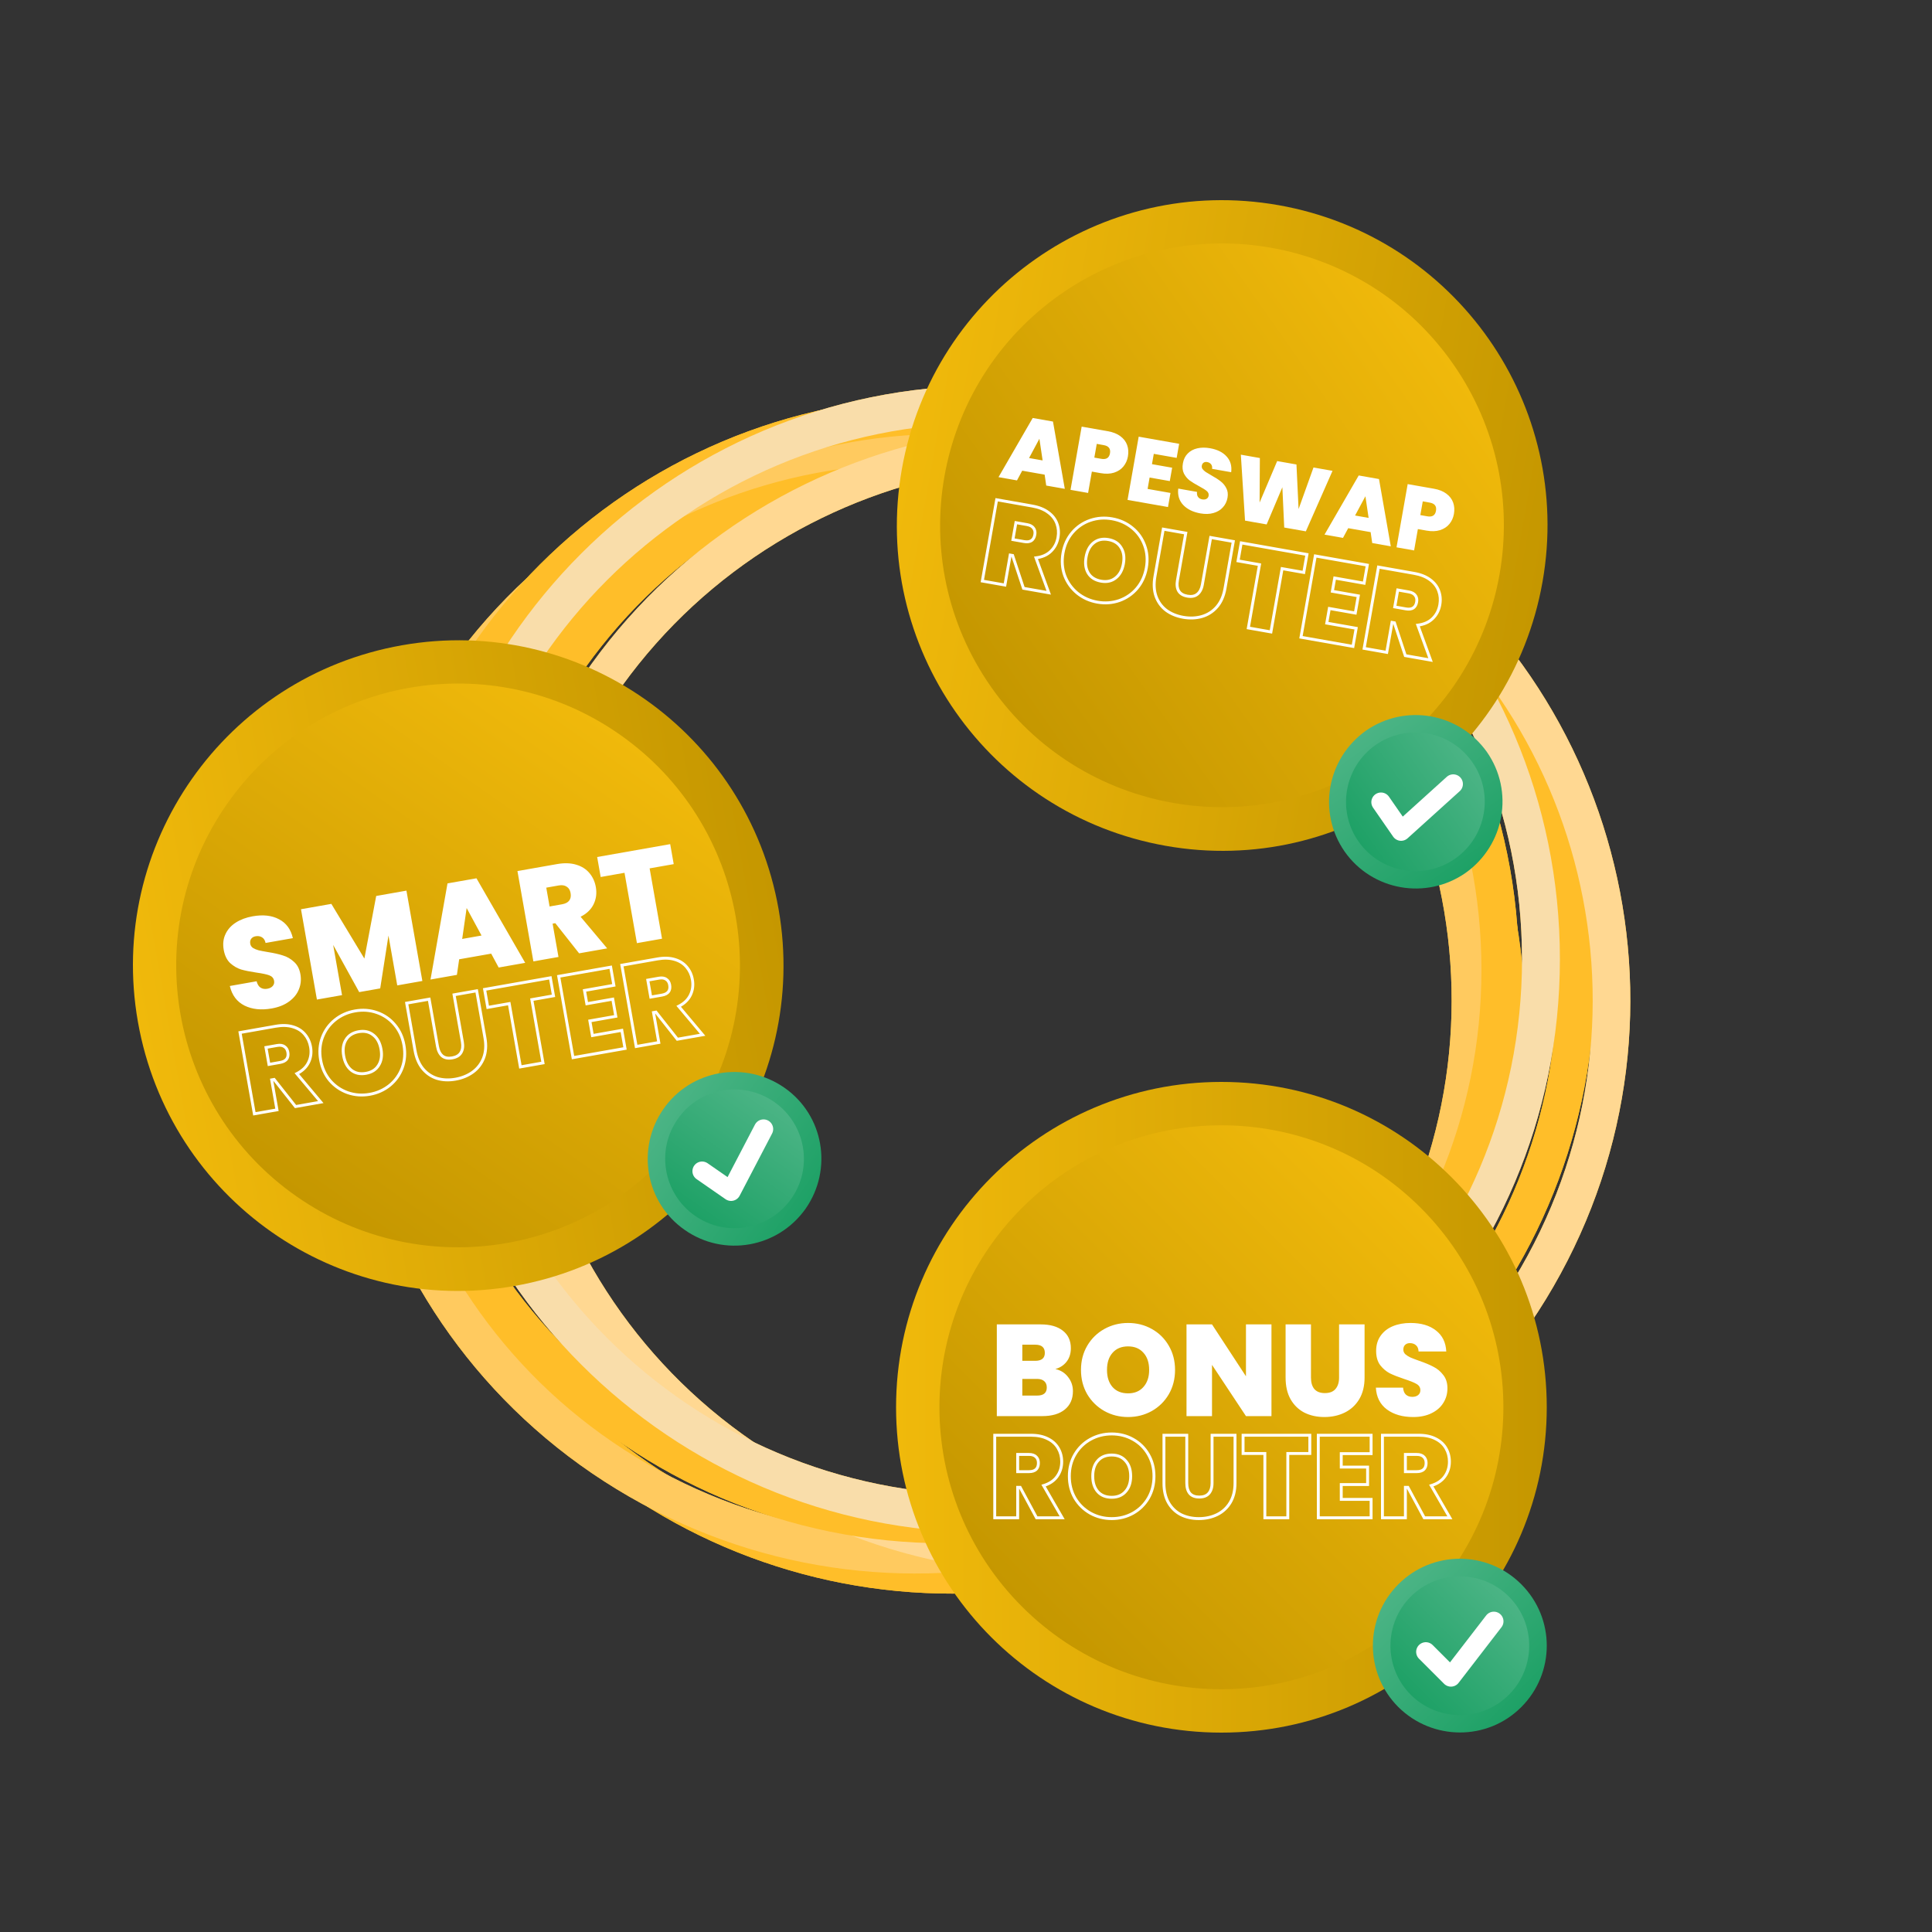 <svg width="500" height="500" viewBox="0 0 500 500" fill="none" xmlns="http://www.w3.org/2000/svg">
<rect x="0" y="0" width="500" height="500" fill="#333333" stroke="none"/>
<path d="M190.1 124.9C119.1 165.9 94.8 256.7 135.8 327.7C176.8 398.7 267.5 423 338.5 382C409.5 341 433.8 250.2 392.8 179.2C351.8 108.2 261.1 83.9 190.1 124.9V124.9ZM333.7 373.6C267.4 411.9 182.5 389.2 144.2 322.8C105.9 256.4 128.6 171.7 195 133.4C261.4 95.1 346.2 117.8 384.5 184.2C422.8 250.6 400 335.3 333.7 373.6Z" fill="#FFBE29"/>
<path d="M171.9 135.4C100.9 176.4 76.6 267.2 117.6 338.2C158.6 409.2 249.4 433.5 320.4 392.5C391.4 351.5 415.7 260.7 374.7 189.7C333.7 118.7 242.9 94.5 171.9 135.4V135.4ZM315.4 384.1C249.1 422.4 164.2 399.7 125.9 333.3C87.6 266.9 110.3 182.1 176.7 143.8C243.1 105.5 327.9 128.2 366.2 194.6C404.5 261 381.8 345.8 315.4 384.1Z" fill="#FFBE29"/>
<path d="M162.8 387.299C233.8 428.299 324.6 403.999 365.6 332.999C406.6 261.999 382.3 171.199 311.3 130.199C240.3 89.199 149.5 113.499 108.5 184.499C67.4 255.499 91.7 346.299 162.8 387.299ZM306.3 138.599C372.6 176.899 395.4 261.699 357.1 328.099C318.8 394.499 234 417.199 167.6 378.899C101.2 340.599 78.5 255.799 116.8 189.399C155.1 122.999 240 100.299 306.3 138.599Z" fill="#FFBE29"/>
<path d="M199.201 387.299C270.201 428.299 361.001 403.999 402.001 332.999C443.001 261.999 418.701 171.199 347.701 130.199C276.701 89.199 185.901 113.499 144.901 184.499C103.901 255.499 128.201 346.299 199.201 387.299ZM342.801 138.599C409.101 176.899 431.901 261.699 393.601 328.099C355.301 394.499 270.501 417.199 204.101 378.899C137.701 340.599 115.001 255.699 153.301 189.399C191.601 123.099 276.501 100.299 342.801 138.599Z" fill="#FFBE29"/>
<path d="M393.1 251C393.1 169 326.6 102.6 244.7 102.6C162.8 102.6 96.2 169.1 96.2 251C96.2 332.9 162.7 399.4 244.7 399.4C326.7 399.4 393.1 333 393.1 251V251ZM106 251C106 174.4 168.1 112.3 244.7 112.3C321.3 112.3 383.4 174.4 383.4 251C383.4 327.6 321.3 389.7 244.7 389.7C168.1 389.7 106 327.6 106 251Z" fill="#FFBE29"/>
<path d="M403.7 248.2C403.7 166.2 337.2 99.8 255.3 99.8C173.4 99.8 106.9 166.3 106.9 248.2C106.9 330.1 173.4 396.6 255.3 396.6C337.2 396.6 403.7 330.2 403.7 248.2V248.2ZM116.5 248.2C116.5 171.6 178.6 109.5 255.2 109.5C331.8 109.5 393.9 171.6 393.9 248.2C393.9 324.8 331.8 386.9 255.2 386.9C178.6 386.9 116.5 324.8 116.5 248.2Z" fill="#FFBE29"/>
<path d="M190.1 124.9C119.1 165.9 94.8 256.7 135.8 327.7C176.8 398.7 267.5 423 338.5 382C409.5 341 433.8 250.2 392.8 179.2C351.8 108.2 261.1 83.9 190.1 124.9V124.9ZM333.7 373.6C267.4 411.9 182.5 389.2 144.2 322.8C105.9 256.4 128.6 171.7 195 133.4C261.4 95.1 346.2 117.8 384.5 184.2C422.8 250.6 400 335.3 333.7 373.6Z" fill="#FFBE29"/>
<path d="M171.9 135.4C100.9 176.4 76.6 267.2 117.6 338.2C158.6 409.2 249.4 433.5 320.4 392.5C391.4 351.5 415.7 260.7 374.7 189.7C333.7 118.7 242.9 94.5 171.9 135.4V135.4ZM315.4 384.1C249.1 422.4 164.2 399.7 125.9 333.3C87.6 266.9 110.3 182.1 176.7 143.8C243.1 105.5 327.9 128.2 366.2 194.6C404.5 261 381.8 345.8 315.4 384.1Z" fill="#FFBE29"/>
<path d="M162.8 387.299C233.8 428.299 324.6 403.999 365.6 332.999C406.6 261.999 382.3 171.199 311.3 130.199C240.3 89.199 149.5 113.499 108.5 184.499C67.4 255.499 91.7 346.299 162.8 387.299ZM306.3 138.599C372.6 176.899 395.4 261.699 357.1 328.099C318.8 394.499 234 417.199 167.6 378.899C101.2 340.599 78.5 255.799 116.8 189.399C155.1 122.999 240 100.299 306.3 138.599Z" fill="#FFCA5F"/>
<path d="M199.201 387.299C270.201 428.299 361.001 403.999 402.001 332.999C443.001 261.999 418.701 171.199 347.701 130.199C276.701 89.199 185.901 113.499 144.901 184.499C103.901 255.499 128.201 346.299 199.201 387.299ZM342.801 138.599C409.101 176.899 431.901 261.699 393.601 328.099C355.301 394.499 270.501 417.199 204.101 378.899C137.701 340.599 115.001 255.699 153.301 189.399C191.601 123.099 276.501 100.299 342.801 138.599Z" fill="#FFD892"/>
<path d="M393.1 251C393.1 169 326.6 102.6 244.7 102.6C162.8 102.6 96.2 169.1 96.2 251C96.2 332.9 162.7 399.4 244.7 399.4C326.7 399.4 393.1 333 393.1 251V251ZM106 251C106 174.4 168.1 112.3 244.7 112.3C321.3 112.3 383.4 174.4 383.4 251C383.4 327.6 321.3 389.7 244.7 389.7C168.1 389.7 106 327.6 106 251Z" fill="#FFBE29"/>
<path d="M403.7 248.2C403.7 166.2 337.2 99.8 255.3 99.8C173.4 99.8 106.9 166.3 106.9 248.2C106.9 330.1 173.4 396.6 255.3 396.6C337.2 396.6 403.7 330.2 403.7 248.2V248.2ZM116.5 248.2C116.5 171.6 178.6 109.5 255.2 109.5C331.8 109.5 393.9 171.6 393.9 248.2C393.9 324.8 331.8 386.9 255.2 386.9C178.6 386.9 116.5 324.8 116.5 248.2Z" fill="#F9DDAA"/>
<path d="M316.1 448.4C269.6 448.4 231.9 410.7 231.9 364.2C231.9 317.7 269.6 280 316.1 280C362.6 280 400.3 317.7 400.3 364.2C400.3 410.7 362.6 448.4 316.1 448.4Z" fill="url(#paint0_linear_731_4666)"/>
<path d="M264.5 312.6C293 284.1 339.2 284.1 367.7 312.6C396.2 341.1 396.2 387.3 367.7 415.8C339.2 444.3 293 444.3 264.5 415.8C236 387.3 236 341.1 264.5 312.6Z" fill="url(#paint1_linear_731_4666)"/>
<path d="M361.901 441.8C353.101 433 353.101 418.8 361.901 410C370.701 401.2 384.901 401.2 393.701 410C402.501 418.8 402.501 433 393.701 441.8C384.901 450.6 370.701 450.5 361.901 441.8Z" fill="url(#paint2_linear_731_4666)"/>
<path d="M365.101 413.2C358.101 420.2 358.101 431.6 365.101 438.6C372.101 445.6 383.501 445.6 390.501 438.6C397.501 431.6 397.501 420.2 390.501 413.2C383.501 406.2 372.101 406.2 365.101 413.2Z" fill="url(#paint3_linear_731_4666)"/>
<path d="M369 427.5L375.5 434L386.6 419.6" stroke="white" stroke-width="5" stroke-linecap="round" stroke-linejoin="round"/>
<path d="M273.128 354.302C274.52 354.616 275.619 355.312 276.428 356.389C277.258 357.444 277.673 358.656 277.673 360.026C277.673 362.046 276.977 363.628 275.586 364.773C274.194 365.918 272.241 366.49 269.727 366.49H257.976V342.753H269.357C271.781 342.753 273.678 343.292 275.047 344.369C276.439 345.446 277.135 346.962 277.135 348.914C277.135 350.306 276.764 351.473 276.023 352.416C275.305 353.336 274.34 353.965 273.128 354.302ZM264.576 352.18H267.909C269.57 352.18 270.401 351.496 270.401 350.127C270.401 348.712 269.57 348.005 267.909 348.005H264.576V352.18ZM268.414 361.17C270.075 361.17 270.906 360.475 270.906 359.083C270.906 358.365 270.681 357.815 270.232 357.433C269.806 357.051 269.188 356.861 268.38 356.861H264.576V361.17H268.414ZM291.946 366.726C289.724 366.726 287.681 366.21 285.818 365.177C283.955 364.122 282.473 362.674 281.374 360.834C280.296 358.971 279.757 356.872 279.757 354.537C279.757 352.203 280.296 350.115 281.374 348.275C282.473 346.412 283.955 344.964 285.818 343.931C287.681 342.899 289.724 342.383 291.946 342.383C294.191 342.383 296.233 342.899 298.074 343.931C299.937 344.964 301.407 346.412 302.485 348.275C303.562 350.115 304.101 352.203 304.101 354.537C304.101 356.872 303.562 358.971 302.485 360.834C301.407 362.674 299.937 364.122 298.074 365.177C296.211 366.21 294.168 366.726 291.946 366.726ZM291.946 360.598C293.629 360.598 294.954 360.048 295.919 358.948C296.907 357.848 297.4 356.378 297.4 354.537C297.4 352.652 296.907 351.17 295.919 350.093C294.954 348.993 293.629 348.443 291.946 348.443C290.24 348.443 288.904 348.993 287.939 350.093C286.974 351.17 286.491 352.652 286.491 354.537C286.491 356.4 286.974 357.882 287.939 358.982C288.904 360.059 290.24 360.598 291.946 360.598ZM329.054 366.49H322.455L313.667 353.224V366.49H307.067V342.753H313.667L322.455 356.187V342.753H329.054V366.49ZM339.278 342.753V356.524C339.278 357.803 339.57 358.791 340.153 359.487C340.759 360.183 341.668 360.531 342.881 360.531C344.093 360.531 345.002 360.183 345.608 359.487C346.236 358.769 346.551 357.781 346.551 356.524V342.753H353.15V356.524C353.15 358.701 352.69 360.564 351.769 362.113C350.849 363.64 349.592 364.796 347.998 365.581C346.427 366.344 344.676 366.726 342.746 366.726C340.815 366.726 339.087 366.344 337.561 365.581C336.057 364.796 334.867 363.64 333.992 362.113C333.139 360.587 332.712 358.724 332.712 356.524V342.753H339.278ZM365.74 366.726C362.979 366.726 360.711 366.075 358.938 364.773C357.165 363.449 356.211 361.563 356.076 359.117H363.113C363.181 359.947 363.428 360.553 363.854 360.935C364.281 361.316 364.83 361.507 365.504 361.507C366.11 361.507 366.604 361.361 366.985 361.069C367.389 360.755 367.591 360.329 367.591 359.79C367.591 359.094 367.266 358.555 366.615 358.174C365.964 357.792 364.909 357.366 363.45 356.894C361.901 356.378 360.644 355.884 359.679 355.413C358.736 354.919 357.906 354.212 357.187 353.292C356.492 352.349 356.144 351.125 356.144 349.622C356.144 348.095 356.525 346.793 357.288 345.716C358.052 344.616 359.107 343.785 360.453 343.224C361.8 342.663 363.327 342.383 365.032 342.383C367.793 342.383 369.993 343.033 371.632 344.335C373.293 345.615 374.179 347.422 374.292 349.756H367.12C367.098 349.038 366.873 348.499 366.447 348.14C366.043 347.781 365.515 347.601 364.864 347.601C364.37 347.601 363.966 347.747 363.652 348.039C363.338 348.331 363.181 348.746 363.181 349.285C363.181 349.734 363.349 350.127 363.686 350.463C364.045 350.778 364.483 351.058 364.999 351.305C365.515 351.53 366.278 351.821 367.288 352.18C368.792 352.697 370.027 353.213 370.992 353.729C371.98 354.223 372.821 354.93 373.517 355.851C374.236 356.748 374.595 357.893 374.595 359.285C374.595 360.699 374.236 361.967 373.517 363.09C372.821 364.212 371.8 365.099 370.453 365.749C369.129 366.4 367.558 366.726 365.74 366.726Z" fill="white"/>
<path d="M268.254 392.8L267.924 392.978L268.03 393.175H268.254V392.8ZM264.012 384.922L264.342 384.744L264.236 384.547H264.012V384.922ZM263.376 384.922V384.547H263.001V384.922H263.376ZM263.376 392.8V393.175H263.751V392.8H263.376ZM257.437 392.8H257.062V393.175H257.437V392.8ZM257.437 371.438V371.063H257.062V371.438H257.437ZM271.163 372.347L270.993 372.682L270.998 372.684L271.163 372.347ZM273.86 374.802L273.535 374.989L273.536 374.992L273.86 374.802ZM273.557 382.134L273.253 381.914L273.253 381.915L273.557 382.134ZM270.072 384.467L269.964 384.108L269.511 384.245L269.747 384.655L270.072 384.467ZM274.89 392.8V393.175H275.54L275.214 392.612L274.89 392.8ZM263.376 380.862H263.001V381.237H263.376V380.862ZM268.133 380.286L267.875 380.014L267.875 380.014L268.133 380.286ZM268.103 377.014L267.837 377.279L267.844 377.285L267.851 377.292L268.103 377.014ZM263.376 376.408V376.033H263.001V376.408H263.376ZM268.584 392.622L264.342 384.744L263.682 385.1L267.924 392.978L268.584 392.622ZM264.012 384.547H263.376V385.297H264.012V384.547ZM263.001 384.922V392.8H263.751V384.922H263.001ZM263.376 392.425H257.437V393.175H263.376V392.425ZM257.812 392.8V371.438H257.062V392.8H257.812ZM257.437 371.813H266.8V371.063H257.437V371.813ZM266.8 371.813C268.474 371.813 269.867 372.109 270.993 372.682L271.333 372.013C270.076 371.374 268.56 371.063 266.8 371.063V371.813ZM270.998 372.684C272.129 373.24 272.97 374.009 273.535 374.989L274.184 374.614C273.538 373.493 272.58 372.626 271.328 372.011L270.998 372.684ZM273.536 374.992C274.106 375.96 274.394 377.055 274.394 378.286H275.144C275.144 376.932 274.826 375.704 274.183 374.611L273.536 374.992ZM274.394 378.286C274.394 379.666 274.012 380.871 273.253 381.914L273.86 382.355C274.717 381.176 275.144 379.815 275.144 378.286H274.394ZM273.253 381.915C272.522 382.927 271.436 383.663 269.964 384.108L270.181 384.826C271.779 384.343 273.016 383.523 273.861 382.354L273.253 381.915ZM269.747 384.655L274.565 392.988L275.214 392.612L270.397 384.28L269.747 384.655ZM274.89 392.425H268.254V393.175H274.89V392.425ZM263.376 381.237H266.315V380.487H263.376V381.237ZM266.315 381.237C267.176 381.237 267.892 381.032 268.391 380.558L267.875 380.014C267.566 380.307 267.07 380.487 266.315 380.487V381.237ZM268.391 380.558C268.891 380.083 269.114 379.416 269.114 378.619H268.364C268.364 379.277 268.183 379.721 267.875 380.014L268.391 380.558ZM269.114 378.619C269.114 377.85 268.873 377.204 268.354 376.735L267.851 377.292C268.181 377.59 268.364 378.015 268.364 378.619H269.114ZM268.368 376.748C267.87 376.251 267.164 376.033 266.315 376.033V376.783C267.042 376.783 267.527 376.968 267.837 377.279L268.368 376.748ZM266.315 376.033H263.376V376.783H266.315V376.033ZM263.001 376.408V380.862H263.751V376.408H263.001ZM282.196 391.618L282.011 391.944L282.014 391.946L282.196 391.618ZM278.197 387.709L277.872 387.897L277.875 387.902L278.197 387.709ZM278.197 376.408L277.874 376.217L277.873 376.218L278.197 376.408ZM293.225 372.499L293.042 372.826L293.044 372.827L293.225 372.499ZM297.195 376.408L296.87 376.595L296.871 376.597L297.195 376.408ZM297.195 387.709L297.518 387.899L297.519 387.897L297.195 387.709ZM293.225 391.618L293.407 391.946L293.41 391.944L293.225 391.618ZM291.286 386.013L291.007 385.762L291.004 385.765L291.286 386.013ZM291.286 378.044L291.004 378.291L291.01 378.297L291.286 378.044ZM284.105 378.044L284.384 378.294L284.387 378.291L284.105 378.044ZM284.105 386.043L283.823 386.29L283.826 386.293L284.105 386.043ZM287.711 392.637C285.772 392.637 283.996 392.187 282.378 391.29L282.014 391.946C283.749 392.907 285.65 393.387 287.711 393.387V392.637ZM282.381 391.292C280.761 390.374 279.475 389.118 278.518 387.517L277.875 387.902C278.898 389.614 280.278 390.963 282.011 391.944L282.381 391.292ZM278.521 387.522C277.587 385.907 277.117 384.084 277.117 382.043H276.367C276.367 384.204 276.867 386.159 277.872 387.897L278.521 387.522ZM277.117 382.043C277.117 380.003 277.587 378.191 278.52 376.597L277.873 376.218C276.867 377.937 276.367 379.882 276.367 382.043H277.117ZM278.519 376.598C279.476 374.978 280.761 373.723 282.378 372.827L282.014 372.171C280.278 373.133 278.897 374.484 277.874 376.217L278.519 376.598ZM282.378 372.827C283.996 371.93 285.772 371.48 287.711 371.48V370.73C285.65 370.73 283.749 371.209 282.014 372.171L282.378 372.827ZM287.711 371.48C289.671 371.48 291.445 371.93 293.042 372.826L293.409 372.172C291.693 371.209 289.791 370.73 287.711 370.73V371.48ZM293.044 372.827C294.66 373.723 295.934 374.977 296.87 376.595L297.519 376.22C296.516 374.485 295.144 373.133 293.407 372.171L293.044 372.827ZM296.871 376.597C297.804 378.191 298.274 380.003 298.274 382.043H299.024C299.024 379.882 298.525 377.937 297.518 376.218L296.871 376.597ZM298.274 382.043C298.274 384.084 297.804 385.907 296.87 387.522L297.519 387.897C298.525 386.159 299.024 384.204 299.024 382.043H298.274ZM296.871 387.52C295.935 389.119 294.66 390.375 293.041 391.292L293.41 391.944C295.144 390.963 296.515 389.613 297.518 387.899L296.871 387.52ZM293.044 391.29C291.425 392.187 289.65 392.637 287.711 392.637V393.387C289.771 393.387 291.672 392.907 293.407 391.946L293.044 391.29ZM287.711 387.872C289.316 387.872 290.617 387.343 291.568 386.26L291.004 385.765C290.218 386.661 289.136 387.122 287.711 387.122V387.872ZM291.565 386.263C292.53 385.189 292.994 383.769 292.994 382.043H292.244C292.244 383.631 291.82 384.857 291.007 385.762L291.565 386.263ZM292.994 382.043C292.994 380.281 292.531 378.847 291.563 377.79L291.01 378.297C291.818 379.179 292.244 380.412 292.244 382.043H292.994ZM291.568 377.796C290.617 376.713 289.316 376.184 287.711 376.184V376.934C289.136 376.934 290.218 377.395 291.004 378.291L291.568 377.796ZM287.711 376.184C286.087 376.184 284.775 376.712 283.823 377.796L284.387 378.291C285.172 377.396 286.264 376.934 287.711 376.934V376.184ZM283.826 377.793C282.879 378.851 282.427 380.283 282.427 382.043H283.177C283.177 380.41 283.594 379.176 284.384 378.294L283.826 377.793ZM282.427 382.043C282.427 383.785 282.88 385.215 283.823 386.29L284.387 385.796C283.593 384.891 283.177 383.654 283.177 382.043H282.427ZM283.826 386.293C284.778 387.356 286.09 387.872 287.711 387.872V387.122C286.261 387.122 285.169 386.669 284.384 385.793L283.826 386.293ZM307.136 371.438H307.511V371.063H307.136V371.438ZM307.924 386.497L307.637 386.738L307.641 386.744L307.924 386.497ZM312.833 386.497L312.551 386.25L312.55 386.251L312.833 386.497ZM313.681 371.438V371.063H313.306V371.438H313.681ZM319.62 371.438H319.995V371.063H319.62V371.438ZM318.378 388.861L318.699 389.054L318.7 389.052L318.378 388.861ZM314.984 391.982L315.148 392.319L315.15 392.318L314.984 391.982ZM305.591 391.982L305.417 392.314L305.423 392.317L305.591 391.982ZM302.379 388.861L302.052 389.044L302.054 389.047L302.379 388.861ZM301.228 371.438V371.063H300.853V371.438H301.228ZM306.761 371.438V383.831H307.511V371.438H306.761ZM306.761 383.831C306.761 385.035 307.036 386.022 307.637 386.738L308.211 386.256C307.762 385.721 307.511 384.93 307.511 383.831H306.761ZM307.641 386.744C308.279 387.475 309.215 387.812 310.378 387.812V387.062C309.36 387.062 308.66 386.772 308.207 386.251L307.641 386.744ZM310.378 387.812C311.542 387.812 312.478 387.475 313.116 386.744L312.55 386.251C312.097 386.772 311.397 387.062 310.378 387.062V387.812ZM313.115 386.744C313.757 386.01 314.056 385.024 314.056 383.831H313.306C313.306 384.901 313.04 385.692 312.551 386.25L313.115 386.744ZM314.056 383.831V371.438H313.306V383.831H314.056ZM313.681 371.813H319.62V371.063H313.681V371.813ZM319.245 371.438V383.831H319.995V371.438H319.245ZM319.245 383.831C319.245 385.737 318.843 387.344 318.055 388.669L318.7 389.052C319.569 387.59 319.995 385.844 319.995 383.831H319.245ZM318.057 388.667C317.265 389.98 316.188 390.97 314.818 391.645L315.15 392.318C316.649 391.579 317.834 390.489 318.699 389.054L318.057 388.667ZM314.82 391.644C313.462 392.304 311.944 392.637 310.257 392.637V393.387C312.045 393.387 313.678 393.033 315.148 392.319L314.82 391.644ZM310.257 392.637C308.571 392.637 307.074 392.304 305.759 391.646L305.423 392.317C306.856 393.033 308.47 393.387 310.257 393.387V392.637ZM305.765 391.649C304.477 390.977 303.458 389.988 302.705 388.674L302.054 389.047C302.876 390.481 303.998 391.573 305.417 392.314L305.765 391.649ZM302.707 388.678C301.977 387.373 301.603 385.763 301.603 383.831H300.853C300.853 385.858 301.246 387.602 302.052 389.044L302.707 388.678ZM301.603 383.831V371.438H300.853V383.831H301.603ZM301.228 371.813H307.136V371.063H301.228V371.813ZM338.979 371.438H339.354V371.063H338.979V371.438ZM338.979 376.165V376.54H339.354V376.165H338.979ZM333.283 376.165V375.79H332.908V376.165H333.283ZM333.283 392.8V393.175H333.658V392.8H333.283ZM327.344 392.8H326.969V393.175H327.344V392.8ZM327.344 376.165H327.719V375.79H327.344V376.165ZM321.708 376.165H321.333V376.54H321.708V376.165ZM321.708 371.438V371.063H321.333V371.438H321.708ZM338.604 371.438V376.165H339.354V371.438H338.604ZM338.979 375.79H333.283V376.54H338.979V375.79ZM332.908 376.165V392.8H333.658V376.165H332.908ZM333.283 392.425H327.344V393.175H333.283V392.425ZM327.719 392.8V376.165H326.969V392.8H327.719ZM327.344 375.79H321.708V376.54H327.344V375.79ZM322.083 376.165V371.438H321.333V376.165H322.083ZM321.708 371.813H338.979V371.063H321.708V371.813ZM347.115 376.195V375.82H346.74V376.195H347.115ZM347.115 379.68H346.74V380.055H347.115V379.68ZM353.933 379.68H354.308V379.305H353.933V379.68ZM353.933 384.195V384.57H354.308V384.195H353.933ZM347.115 384.195V383.82H346.74V384.195H347.115ZM347.115 388.043H346.74V388.418H347.115V388.043ZM354.842 388.043H355.217V387.668H354.842V388.043ZM354.842 392.8V393.175H355.217V392.8H354.842ZM341.176 392.8H340.801V393.175H341.176V392.8ZM341.176 371.438V371.063H340.801V371.438H341.176ZM354.842 371.438H355.217V371.063H354.842V371.438ZM354.842 376.195V376.57H355.217V376.195H354.842ZM346.74 376.195V379.68H347.49V376.195H346.74ZM347.115 380.055H353.933V379.305H347.115V380.055ZM353.558 379.68V384.195H354.308V379.68H353.558ZM353.933 383.82H347.115V384.57H353.933V383.82ZM346.74 384.195V388.043H347.49V384.195H346.74ZM347.115 388.418H354.842V387.668H347.115V388.418ZM354.467 388.043V392.8H355.217V388.043H354.467ZM354.842 392.425H341.176V393.175H354.842V392.425ZM341.551 392.8V371.438H340.801V392.8H341.551ZM341.176 371.813H354.842V371.063H341.176V371.813ZM354.467 371.438V376.195H355.217V371.438H354.467ZM354.842 375.82H347.115V376.57H354.842V375.82ZM368.593 392.8L368.263 392.978L368.369 393.175H368.593V392.8ZM364.351 384.922L364.681 384.744L364.575 384.547H364.351V384.922ZM363.715 384.922V384.547H363.34V384.922H363.715ZM363.715 392.8V393.175H364.09V392.8H363.715ZM357.776 392.8H357.401V393.175H357.776V392.8ZM357.776 371.438V371.063H357.401V371.438H357.776ZM371.502 372.347L371.332 372.682L371.337 372.684L371.502 372.347ZM374.199 374.802L373.874 374.989L373.876 374.992L374.199 374.802ZM373.896 382.134L373.593 381.914L373.592 381.915L373.896 382.134ZM370.411 384.467L370.303 384.108L369.85 384.245L370.087 384.655L370.411 384.467ZM375.229 392.8V393.175H375.879L375.554 392.612L375.229 392.8ZM363.715 380.862H363.34V381.237H363.715V380.862ZM368.472 380.286L368.214 380.014L368.214 380.014L368.472 380.286ZM368.442 377.014L368.177 377.279L368.183 377.285L368.19 377.292L368.442 377.014ZM363.715 376.408V376.033H363.34V376.408H363.715ZM368.923 392.622L364.681 384.744L364.021 385.1L368.263 392.978L368.923 392.622ZM364.351 384.547H363.715V385.297H364.351V384.547ZM363.34 384.922V392.8H364.09V384.922H363.34ZM363.715 392.425H357.776V393.175H363.715V392.425ZM358.151 392.8V371.438H357.401V392.8H358.151ZM357.776 371.813H367.139V371.063H357.776V371.813ZM367.139 371.813C368.813 371.813 370.206 372.109 371.332 372.682L371.672 372.013C370.415 371.374 368.899 371.063 367.139 371.063V371.813ZM371.337 372.684C372.468 373.24 373.309 374.009 373.874 374.989L374.524 374.614C373.877 373.493 372.919 372.626 371.668 372.011L371.337 372.684ZM373.876 374.992C374.445 375.96 374.733 377.055 374.733 378.286H375.483C375.483 376.932 375.165 375.704 374.522 374.611L373.876 374.992ZM374.733 378.286C374.733 379.666 374.351 380.871 373.593 381.914L374.199 382.355C375.057 381.176 375.483 379.815 375.483 378.286H374.733ZM373.592 381.915C372.861 382.927 371.775 383.663 370.303 384.108L370.52 384.826C372.118 384.343 373.355 383.523 374.2 382.354L373.592 381.915ZM370.087 384.655L374.904 392.988L375.554 392.612L370.736 384.28L370.087 384.655ZM375.229 392.425H368.593V393.175H375.229V392.425ZM363.715 381.237H366.654V380.487H363.715V381.237ZM366.654 381.237C367.515 381.237 368.231 381.032 368.73 380.558L368.214 380.014C367.905 380.307 367.409 380.487 366.654 380.487V381.237ZM368.73 380.558C369.23 380.083 369.453 379.416 369.453 378.619H368.703C368.703 379.277 368.522 379.721 368.214 380.014L368.73 380.558ZM369.453 378.619C369.453 377.85 369.212 377.204 368.693 376.735L368.19 377.292C368.52 377.59 368.703 378.015 368.703 378.619H369.453ZM368.707 376.748C368.209 376.251 367.503 376.033 366.654 376.033V376.783C367.381 376.783 367.866 376.968 368.177 377.279L368.707 376.748ZM366.654 376.033H363.715V376.783H366.654V376.033ZM363.34 376.408V380.862H364.09V376.408H363.34Z" fill="white"/>
<path d="M301.7 218.9C255.9 210.8 225.3 167.2 233.4 121.4C241.5 75.6 285.1 45 330.9 53.1C376.7 61.2 407.3 104.8 399.2 150.6C391.1 196.4 347.4 227 301.7 218.9" fill="url(#paint4_linear_731_4666)"/>
<path d="M274.4 76.199C307.4 53.099 352.9 61.099 376 94.099C399.1 127.099 391.1 172.599 358.1 195.699C325.1 218.799 279.6 210.799 256.5 177.799C233.4 144.799 241.4 99.399 274.4 76.199" fill="url(#paint5_linear_731_4666)"/>
<path d="M348.001 220.399C340.901 210.199 343.401 196.299 353.501 189.099C363.701 181.999 377.601 184.499 384.801 194.599C391.901 204.799 389.401 218.699 379.301 225.899C369.101 232.999 355.101 230.499 348.001 220.399Z" fill="url(#paint6_linear_731_4666)"/>
<path d="M356 192.8C347.9 198.5 345.9 209.7 351.6 217.8C357.3 225.9 368.5 227.9 376.6 222.2C384.7 216.5 386.7 205.3 381 197.2C375.3 189.1 364.2 187.1 356 192.8Z" fill="url(#paint7_linear_731_4666)"/>
<path d="M357.4 207.599L362.6 215.099L376.1 202.899" stroke="white" stroke-width="5" stroke-linecap="round" stroke-linejoin="round"/>
<path d="M270.351 122.838L264.548 121.815L263.196 124.329L258.414 123.485L267.265 108.173L272.511 109.098L275.568 126.51L270.763 125.663L270.351 122.838ZM269.828 119.156L268.997 113.552L266.323 118.538L269.828 119.156ZM291.903 118.142C291.729 119.132 291.337 119.996 290.728 120.735C290.137 121.46 289.334 121.989 288.318 122.32C287.321 122.639 286.156 122.681 284.826 122.446L282.574 122.049L281.6 127.574L277.05 126.772L279.936 110.407L286.737 111.606C288.052 111.838 289.126 112.267 289.957 112.892C290.803 113.52 291.387 114.285 291.706 115.187C292.026 116.089 292.091 117.074 291.903 118.142ZM285.023 118.747C286.308 118.974 287.053 118.499 287.261 117.323C287.471 116.132 286.934 115.423 285.649 115.196L283.839 114.877L283.213 118.428L285.023 118.747ZM298.6 117.456L298.129 120.125L303.352 121.046L302.742 124.504L297.519 123.584L296.999 126.531L302.918 127.575L302.276 131.219L291.807 129.374L294.693 113.009L305.161 114.855L304.519 118.499L298.6 117.456ZM310.67 132.867C308.766 132.531 307.282 131.807 306.218 130.694C305.157 129.565 304.728 128.15 304.933 126.446L309.784 127.302C309.73 127.883 309.826 128.33 310.074 128.645C310.321 128.96 310.677 129.159 311.142 129.241C311.559 129.314 311.918 129.274 312.216 129.119C312.533 128.951 312.724 128.682 312.789 128.31C312.874 127.831 312.715 127.42 312.313 127.078C311.91 126.735 311.235 126.313 310.286 125.811C309.281 125.267 308.475 124.773 307.867 124.331C307.277 123.876 306.79 123.288 306.407 122.566C306.042 121.831 305.951 120.946 306.133 119.909C306.319 118.857 306.74 118.005 307.397 117.355C308.057 116.69 308.886 116.246 309.882 116.023C310.879 115.799 311.965 115.791 313.141 115.999C315.045 116.334 316.482 117.051 317.454 118.147C318.443 119.231 318.835 120.585 318.628 122.208L313.684 121.336C313.756 120.838 313.667 120.439 313.416 120.14C313.181 119.843 312.84 119.655 312.391 119.576C312.05 119.516 311.754 119.568 311.502 119.731C311.25 119.894 311.091 120.161 311.026 120.532C310.971 120.842 311.039 121.133 311.231 121.406C311.44 121.666 311.708 121.913 312.034 122.146C312.362 122.363 312.853 122.657 313.506 123.028C314.48 123.566 315.268 124.072 315.871 124.546C316.491 125.006 316.986 125.596 317.354 126.315C317.74 127.021 317.848 127.854 317.679 128.814C317.507 129.789 317.105 130.619 316.474 131.306C315.858 131.995 315.046 132.482 314.038 132.767C313.046 133.055 311.923 133.088 310.67 132.867ZM344.853 121.854L337.952 137.51L332.358 136.524L331.874 126.099L327.808 135.721L322.214 134.735L321.13 117.671L326.051 118.538L325.982 130.062L330.531 119.328L335.522 120.208L336.072 131.746L339.932 120.986L344.853 121.854ZM354.721 137.715L348.918 136.691L347.566 139.205L342.784 138.362L351.635 123.05L356.881 123.975L359.937 141.387L355.133 140.54L354.721 137.715ZM354.198 134.032L353.367 128.429L350.693 133.414L354.198 134.032ZM376.273 133.018C376.098 134.009 375.707 134.873 375.098 135.611C374.507 136.337 373.704 136.865 372.688 137.197C371.691 137.516 370.526 137.558 369.196 137.323L366.944 136.926L365.97 142.45L361.42 141.648L364.306 125.284L371.107 126.483C372.422 126.715 373.496 127.144 374.327 127.769C375.173 128.397 375.756 129.162 376.076 130.064C376.396 130.966 376.461 131.951 376.273 133.018ZM369.393 133.624C370.677 133.851 371.423 133.376 371.631 132.2C371.841 131.008 371.304 130.299 370.019 130.073L368.209 129.753L367.582 133.305L369.393 133.624Z" fill="white"/>
<path d="M264.876 152.252L264.52 152.37L264.59 152.582L264.811 152.621L264.876 152.252ZM262.066 143.757L262.422 143.639L262.352 143.426L262.131 143.388L262.066 143.757ZM261.439 143.646L261.505 143.277L261.135 143.212L261.07 143.581L261.439 143.646ZM260.071 151.405L260.006 151.774L260.376 151.839L260.441 151.47L260.071 151.405ZM254.223 150.373L253.854 150.308L253.788 150.678L254.158 150.743L254.223 150.373ZM257.932 129.336L257.997 128.967L257.628 128.902L257.563 129.271L257.932 129.336ZM271.292 132.615L271.066 132.915L271.07 132.918L271.292 132.615ZM273.521 135.5L273.169 135.629L273.17 135.631L273.521 135.5ZM271.95 142.669L271.689 142.399L271.688 142.4L271.95 142.669ZM268.113 144.362L268.068 143.989L267.599 144.046L267.761 144.49L268.113 144.362ZM271.411 153.404L271.345 153.773L271.986 153.886L271.763 153.276L271.411 153.404ZM262.144 139.648L261.775 139.583L261.71 139.952L262.079 140.017L262.144 139.648ZM266.929 139.907L266.722 139.594L266.722 139.594L266.929 139.907ZM267.468 136.679L267.161 136.894L267.166 136.902L267.172 136.909L267.468 136.679ZM262.918 135.261L262.983 134.892L262.614 134.827L262.549 135.196L262.918 135.261ZM265.232 152.134L262.422 143.639L261.71 143.875L264.52 152.37L265.232 152.134ZM262.131 143.388L261.505 143.277L261.374 144.016L262.001 144.126L262.131 143.388ZM261.07 143.581L259.702 151.34L260.441 151.47L261.809 143.711L261.07 143.581ZM260.137 151.035L254.288 150.004L254.158 150.743L260.006 151.774L260.137 151.035ZM254.592 150.438L258.302 129.402L257.563 129.271L253.854 150.308L254.592 150.438ZM257.867 129.706L267.088 131.332L267.218 130.593L257.997 128.967L257.867 129.706ZM267.088 131.332C268.736 131.622 270.057 132.155 271.066 132.915L271.517 132.315C270.39 131.468 268.951 130.899 267.218 130.593L267.088 131.332ZM271.07 132.918C272.088 133.662 272.782 134.565 273.169 135.629L273.874 135.372C273.432 134.156 272.639 133.136 271.513 132.312L271.07 132.918ZM273.17 135.631C273.563 136.684 273.656 137.812 273.442 139.025L274.181 139.155C274.416 137.821 274.316 136.557 273.873 135.369L273.17 135.631ZM273.442 139.025C273.202 140.384 272.617 141.504 271.689 142.399L272.21 142.939C273.259 141.927 273.915 140.66 274.181 139.155L273.442 139.025ZM271.688 142.4C270.793 143.27 269.595 143.806 268.068 143.989L268.158 144.734C269.816 144.535 271.176 143.943 272.211 142.938L271.688 142.4ZM267.761 144.49L271.058 153.533L271.763 153.276L268.465 144.233L267.761 144.49ZM271.476 153.035L264.941 151.882L264.811 152.621L271.345 153.773L271.476 153.035ZM262.079 140.017L264.974 140.527L265.104 139.789L262.21 139.279L262.079 140.017ZM264.974 140.527C265.822 140.677 266.562 140.6 267.136 140.22L266.722 139.594C266.368 139.829 265.847 139.92 265.104 139.789L264.974 140.527ZM267.136 140.22C267.711 139.839 268.046 139.221 268.185 138.436L267.446 138.306C267.332 138.953 267.077 139.359 266.722 139.594L267.136 140.22ZM268.185 138.436C268.318 137.678 268.193 137.001 267.764 136.449L267.172 136.909C267.445 137.26 267.551 137.711 267.446 138.306L268.185 138.436ZM267.775 136.464C267.371 135.888 266.713 135.55 265.877 135.402L265.747 136.141C266.463 136.267 266.909 136.534 267.161 136.894L267.775 136.464ZM265.877 135.402L262.983 134.892L262.853 135.631L265.747 136.141L265.877 135.402ZM262.549 135.196L261.775 139.583L262.514 139.713L263.287 135.326L262.549 135.196ZM278.811 153.509L278.572 153.798L278.575 153.8L278.811 153.509ZM275.551 148.965L275.199 149.094L275.201 149.099L275.551 148.965ZM277.513 137.835L277.229 137.591L277.228 137.592L277.513 137.835ZM292.993 136.595L292.755 136.886L292.757 136.887L292.993 136.595ZM296.223 141.134L295.871 141.262L295.871 141.264L296.223 141.134ZM294.26 152.264L294.546 152.507L294.548 152.505L294.26 152.264ZM289.673 155.424L289.795 155.779L289.798 155.778L289.673 155.424ZM288.736 149.567L288.505 149.272L288.502 149.275L288.736 149.567ZM290.12 141.719L289.8 141.914L289.804 141.921L290.12 141.719ZM283.048 140.472L283.28 140.767L283.283 140.765L283.048 140.472ZM281.659 148.35L281.339 148.545L281.341 148.548L281.659 148.35ZM284.065 155.47C282.155 155.133 280.485 154.382 279.047 153.218L278.575 153.8C280.116 155.048 281.905 155.851 283.935 156.209L284.065 155.47ZM279.05 153.22C277.614 152.035 276.565 150.574 275.901 148.832L275.201 149.099C275.911 150.962 277.036 152.531 278.572 153.798L279.05 153.22ZM275.903 148.837C275.264 147.084 275.117 145.207 275.472 143.198L274.733 143.067C274.358 145.196 274.51 147.207 275.199 149.094L275.903 148.837ZM275.472 143.198C275.826 141.188 276.604 139.485 277.799 138.078L277.228 137.592C275.938 139.111 275.108 140.939 274.733 143.067L275.472 143.198ZM277.798 138.079C279.022 136.649 280.505 135.637 282.253 135.035L282.009 134.326C280.132 134.972 278.537 136.062 277.229 137.591L277.798 138.079ZM282.253 135.035C284.003 134.432 285.829 134.298 287.739 134.634L287.869 133.896C285.84 133.538 283.884 133.68 282.009 134.326L282.253 135.035ZM287.739 134.634C289.669 134.975 291.338 135.726 292.755 136.886L293.23 136.305C291.707 135.059 289.917 134.257 287.869 133.896L287.739 134.634ZM292.757 136.887C294.193 138.05 295.23 139.506 295.871 141.262L296.575 141.005C295.888 139.123 294.772 137.553 293.229 136.304L292.757 136.887ZM295.871 141.264C296.513 142.996 296.662 144.862 296.307 146.872L297.046 147.002C297.421 144.874 297.267 142.871 296.575 141.004L295.871 141.264ZM296.307 146.872C295.953 148.881 295.173 150.595 293.973 152.023L294.548 152.505C295.839 150.968 296.671 149.13 297.046 147.002L296.307 146.872ZM293.975 152.021C292.775 153.434 291.301 154.449 289.547 155.071L289.798 155.778C291.676 155.112 293.261 154.02 294.546 152.507L293.975 152.021ZM289.551 155.07C287.801 155.672 285.975 155.807 284.065 155.47L283.935 156.209C285.964 156.566 287.919 156.424 289.795 155.779L289.551 155.07ZM284.892 150.778C286.473 151.056 287.846 150.762 288.971 149.86L288.502 149.275C287.572 150.02 286.426 150.287 285.023 150.039L284.892 150.778ZM288.968 149.862C290.104 148.972 290.808 147.654 291.108 145.955L290.369 145.825C290.094 147.388 289.463 148.522 288.505 149.272L288.968 149.862ZM291.108 145.955C291.414 144.219 291.207 142.727 290.436 141.518L289.804 141.921C290.447 142.93 290.652 144.218 290.369 145.825L291.108 145.955ZM290.441 141.525C289.692 140.292 288.503 139.546 286.922 139.267L286.792 140.006C288.195 140.253 289.181 140.895 289.8 141.914L290.441 141.525ZM286.922 139.267C285.323 138.985 283.939 139.277 282.813 140.18L283.283 140.765C284.212 140.02 285.367 139.754 286.792 140.006L286.922 139.267ZM282.816 140.177C281.7 141.054 281.007 142.386 280.701 144.12L281.44 144.25C281.723 142.642 282.348 141.499 283.28 140.767L282.816 140.177ZM280.701 144.12C280.399 145.835 280.596 147.322 281.339 148.545L281.98 148.155C281.355 147.127 281.16 145.837 281.44 144.25L280.701 144.12ZM281.341 148.548C282.094 149.761 283.296 150.496 284.892 150.778L285.023 150.039C283.595 149.787 282.598 149.151 281.978 148.152L281.341 148.548ZM306.877 137.967L307.246 138.032L307.311 137.662L306.942 137.597L306.877 137.967ZM305.037 152.934L304.713 153.121L304.716 153.127L305.037 152.934ZM309.871 153.786L309.636 153.494L309.636 153.494L309.871 153.786ZM313.322 139.103L313.387 138.734L313.018 138.669L312.953 139.038L313.322 139.103ZM319.17 140.134L319.54 140.199L319.605 139.83L319.236 139.765L319.17 140.134ZM314.922 157.076L315.204 157.323L315.206 157.321L314.922 157.076ZM311.038 159.561L311.14 159.921L311.143 159.921L311.038 159.561ZM301.787 157.93L301.559 158.227L301.564 158.231L301.787 157.93ZM299.166 154.298L298.812 154.422L298.814 154.426L299.166 154.298ZM301.058 136.941L301.123 136.571L300.754 136.506L300.688 136.875L301.058 136.941ZM306.507 137.901L304.355 150.106L305.094 150.236L307.246 138.032L306.507 137.901ZM304.355 150.106C304.146 151.292 304.245 152.311 304.713 153.121L305.362 152.746C305.013 152.141 304.903 151.318 305.094 150.236L304.355 150.106ZM304.716 153.127C305.217 153.958 306.081 154.452 307.226 154.654L307.356 153.916C306.353 153.739 305.715 153.332 305.359 152.74L304.716 153.127ZM307.226 154.654C308.372 154.856 309.352 154.688 310.107 154.078L309.636 153.494C309.099 153.928 308.359 154.092 307.356 153.916L307.226 154.654ZM310.106 154.078C310.866 153.467 311.332 152.547 311.539 151.373L310.801 151.242C310.615 152.296 310.215 153.028 309.636 153.494L310.106 154.078ZM311.539 151.373L313.691 139.168L312.953 139.038L310.801 151.242L311.539 151.373ZM313.257 139.472L319.105 140.504L319.236 139.765L313.387 138.734L313.257 139.472ZM318.801 140.069L316.649 152.274L317.388 152.404L319.54 140.199L318.801 140.069ZM316.649 152.274C316.318 154.151 315.643 155.664 314.637 156.832L315.206 157.321C316.316 156.031 317.038 154.386 317.388 152.404L316.649 152.274ZM314.639 156.83C313.632 157.985 312.399 158.774 310.933 159.201L311.143 159.921C312.747 159.453 314.103 158.586 315.204 157.323L314.639 156.83ZM310.935 159.2C309.483 159.614 307.93 159.678 306.269 159.385L306.139 160.124C307.899 160.434 309.569 160.369 311.14 159.921L310.935 159.2ZM306.269 159.385C304.608 159.092 303.192 158.504 302.011 157.628L301.564 158.231C302.85 159.185 304.378 159.813 306.139 160.124L306.269 159.385ZM302.016 157.632C300.865 156.746 300.033 155.596 299.519 154.171L298.814 154.426C299.374 155.98 300.29 157.25 301.559 158.227L302.016 157.632ZM299.52 154.175C299.029 152.763 298.94 151.113 299.275 149.21L298.537 149.08C298.184 151.077 298.269 152.861 298.812 154.422L299.52 154.175ZM299.275 149.21L301.427 137.006L300.688 136.875L298.537 149.08L299.275 149.21ZM300.993 137.31L306.811 138.336L306.942 137.597L301.123 136.571L300.993 137.31ZM338.235 143.496L338.605 143.561L338.67 143.192L338.301 143.127L338.235 143.496ZM337.415 148.151L337.35 148.52L337.719 148.585L337.784 148.216L337.415 148.151ZM331.805 147.162L331.87 146.793L331.501 146.727L331.436 147.097L331.805 147.162ZM328.916 163.544L328.851 163.913L329.22 163.978L329.286 163.609L328.916 163.544ZM323.068 162.513L322.698 162.447L322.633 162.817L323.003 162.882L323.068 162.513ZM325.956 146.131L326.326 146.196L326.391 145.826L326.021 145.761L325.956 146.131ZM320.406 145.152L320.037 145.087L319.972 145.456L320.341 145.521L320.406 145.152ZM321.227 140.497L321.292 140.128L320.923 140.063L320.858 140.432L321.227 140.497ZM337.866 143.431L337.045 148.086L337.784 148.216L338.605 143.561L337.866 143.431ZM337.48 147.782L331.87 146.793L331.74 147.531L337.35 148.52L337.48 147.782ZM331.436 147.097L328.547 163.479L329.286 163.609L332.174 147.227L331.436 147.097ZM328.981 163.175L323.133 162.143L323.003 162.882L328.851 163.913L328.981 163.175ZM323.437 162.578L326.326 146.196L325.587 146.065L322.698 162.447L323.437 162.578ZM326.021 145.761L320.471 144.783L320.341 145.521L325.891 146.5L326.021 145.761ZM320.775 145.217L321.596 140.562L320.858 140.432L320.037 145.087L320.775 145.217ZM321.162 140.866L338.17 143.865L338.301 143.127L321.292 140.128L321.162 140.866ZM345.422 149.594L345.487 149.224L345.118 149.159L345.053 149.529L345.422 149.594ZM344.817 153.025L344.447 152.96L344.382 153.329L344.752 153.395L344.817 153.025ZM351.531 154.209L351.9 154.274L351.965 153.905L351.596 153.84L351.531 154.209ZM350.747 158.655L350.682 159.024L351.051 159.09L351.116 158.72L350.747 158.655ZM344.033 157.471L344.098 157.102L343.729 157.037L343.663 157.406L344.033 157.471ZM343.365 161.261L342.995 161.196L342.93 161.565L343.299 161.63L343.365 161.261ZM350.974 162.603L351.343 162.668L351.408 162.298L351.039 162.233L350.974 162.603ZM350.148 167.288L350.083 167.657L350.452 167.722L350.517 167.353L350.148 167.288ZM336.69 164.915L336.321 164.849L336.256 165.219L336.625 165.284L336.69 164.915ZM340.399 143.878L340.464 143.508L340.095 143.443L340.03 143.812L340.399 143.878ZM353.857 146.251L354.226 146.316L354.291 145.946L353.922 145.881L353.857 146.251ZM353.031 150.935L352.966 151.305L353.335 151.37L353.4 151L353.031 150.935ZM345.053 149.529L344.447 152.96L345.186 153.09L345.791 149.659L345.053 149.529ZM344.752 153.395L351.466 154.578L351.596 153.84L344.882 152.656L344.752 153.395ZM351.161 154.144L350.377 158.59L351.116 158.72L351.9 154.274L351.161 154.144ZM350.812 158.286L344.098 157.102L343.968 157.841L350.682 159.024L350.812 158.286ZM343.663 157.406L342.995 161.196L343.734 161.326L344.402 157.536L343.663 157.406ZM343.299 161.63L350.909 162.972L351.039 162.233L343.43 160.892L343.299 161.63ZM350.604 162.538L349.778 167.222L350.517 167.353L351.343 162.668L350.604 162.538ZM350.213 166.918L336.755 164.545L336.625 165.284L350.083 167.657L350.213 166.918ZM337.059 164.98L340.769 143.943L340.03 143.812L336.321 164.849L337.059 164.98ZM340.334 144.247L353.792 146.62L353.922 145.881L340.464 143.508L340.334 144.247ZM353.488 146.185L352.662 150.87L353.4 151L354.226 146.316L353.488 146.185ZM353.096 150.566L345.487 149.224L345.357 149.963L352.966 151.305L353.096 150.566ZM363.69 169.675L363.334 169.793L363.405 170.006L363.625 170.045L363.69 169.675ZM360.881 161.181L361.237 161.063L361.167 160.85L360.946 160.811L360.881 161.181ZM360.254 161.07L360.319 160.701L359.95 160.636L359.885 161.005L360.254 161.07ZM358.886 168.828L358.821 169.198L359.19 169.263L359.256 168.893L358.886 168.828ZM353.038 167.797L352.668 167.732L352.603 168.101L352.973 168.166L353.038 167.797ZM356.747 146.76L356.812 146.391L356.443 146.326L356.378 146.695L356.747 146.76ZM370.107 150.039L369.881 150.338L369.885 150.341L370.107 150.039ZM372.336 152.924L371.984 153.052L371.985 153.055L372.336 152.924ZM370.764 160.093L370.504 159.823L370.503 159.824L370.764 160.093ZM366.928 161.785L366.883 161.413L366.413 161.469L366.575 161.914L366.928 161.785ZM370.225 170.828L370.16 171.197L370.8 171.31L370.578 170.699L370.225 170.828ZM360.959 157.072L360.59 157.006L360.525 157.376L360.894 157.441L360.959 157.072ZM365.744 157.331L365.537 157.018L365.537 157.018L365.744 157.331ZM366.282 154.103L365.975 154.318L365.981 154.325L365.986 154.333L366.282 154.103ZM361.733 152.685L361.798 152.316L361.429 152.251L361.363 152.62L361.733 152.685ZM364.046 169.558L361.237 161.063L360.525 161.298L363.334 169.793L364.046 169.558ZM360.946 160.811L360.319 160.701L360.189 161.439L360.816 161.55L360.946 160.811ZM359.885 161.005L358.517 168.763L359.256 168.893L360.624 161.135L359.885 161.005ZM358.951 168.459L353.103 167.428L352.973 168.166L358.821 169.198L358.951 168.459ZM353.407 167.862L357.116 146.825L356.378 146.695L352.668 167.732L353.407 167.862ZM356.682 147.129L365.902 148.755L366.033 148.017L356.812 146.391L356.682 147.129ZM365.902 148.755C367.551 149.046 368.871 149.579 369.881 150.338L370.332 149.739C369.205 148.891 367.766 148.322 366.033 148.017L365.902 148.755ZM369.885 150.341C370.903 151.086 371.597 151.989 371.984 153.052L372.689 152.796C372.246 151.58 371.454 150.559 370.328 149.736L369.885 150.341ZM371.985 153.055C372.377 154.107 372.471 155.235 372.257 156.448L372.996 156.579C373.231 155.245 373.131 153.98 372.687 152.793L371.985 153.055ZM372.257 156.448C372.017 157.807 371.432 158.927 370.504 159.823L371.025 160.363C372.074 159.35 372.73 158.084 372.996 156.579L372.257 156.448ZM370.503 159.824C369.608 160.693 368.41 161.23 366.883 161.413L366.972 162.158C368.63 161.959 369.991 161.367 371.026 160.362L370.503 159.824ZM366.575 161.914L369.873 170.956L370.578 170.699L367.28 161.657L366.575 161.914ZM370.29 170.458L363.756 169.306L363.625 170.045L370.16 171.197L370.29 170.458ZM360.894 157.441L363.789 157.951L363.919 157.213L361.024 156.702L360.894 157.441ZM363.789 157.951C364.637 158.101 365.377 158.024 365.951 157.643L365.537 157.018C365.182 157.253 364.662 157.344 363.919 157.213L363.789 157.951ZM365.951 157.643C366.525 157.263 366.861 156.645 367 155.86L366.261 155.73C366.147 156.377 365.892 156.783 365.537 157.018L365.951 157.643ZM367 155.86C367.133 155.102 367.008 154.424 366.579 153.873L365.986 154.333C366.26 154.684 366.366 155.135 366.261 155.73L367 155.86ZM366.59 153.888C366.186 153.311 365.528 152.974 364.692 152.826L364.562 153.565C365.278 153.691 365.723 153.958 365.975 154.318L366.59 153.888ZM364.692 152.826L361.798 152.316L361.668 153.054L364.562 153.565L364.692 152.826ZM361.363 152.62L360.59 157.006L361.329 157.137L362.102 152.75L361.363 152.62Z" fill="white"/>
<path d="M133.2 332.8C87.4 340.9 43.8 310.3 35.7 264.5C27.6 218.7 58.2 175.1 104 167C149.8 158.9 193.4 189.5 201.5 235.3C209.5 281.1 179 324.7 133.2 332.8Z" fill="url(#paint8_linear_731_4666)"/>
<path d="M58.8 208C81.9 175 127.4 167 160.4 190.1C193.4 213.2 201.4 258.7 178.3 291.7C155.2 324.7 109.7 332.7 76.7 309.6C43.7 286.5 35.7 241 58.8 208" fill="url(#paint9_linear_731_4666)"/>
<path d="M177.2 318.3C167 311.2 164.6 297.2 171.7 287C178.8 276.8 192.8 274.4 203 281.5C213.2 288.6 215.6 302.6 208.5 312.8C201.3 323 187.3 325.4 177.2 318.3Z" fill="url(#paint10_linear_731_4666)"/>
<path d="M175.4 289.6C169.7 297.7 171.7 308.9 179.8 314.6C187.9 320.3 199.1 318.3 204.8 310.2C210.5 302.1 208.5 290.9 200.4 285.2C192.2 279.5 181 281.5 175.4 289.6Z" fill="url(#paint11_linear_731_4666)"/>
<path d="M181.7 303.1L189.2 308.3L197.6 292.2" stroke="white" stroke-width="5" stroke-linecap="round" stroke-linejoin="round"/>
<path d="M70.317 260.989C67.598 261.468 65.252 261.221 63.28 260.246C61.303 259.25 60.036 257.559 59.479 255.173L66.409 253.951C66.62 254.757 66.968 255.311 67.454 255.613C67.941 255.914 68.515 256.007 69.178 255.89C69.775 255.785 70.236 255.555 70.561 255.202C70.905 254.822 71.03 254.367 70.936 253.836C70.815 253.151 70.401 252.677 69.694 252.414C68.987 252.151 67.874 251.915 66.355 251.704C64.74 251.464 63.416 251.196 62.384 250.9C61.37 250.577 60.429 250.025 59.562 249.243C58.713 248.436 58.158 247.291 57.897 245.81C57.631 244.307 57.781 242.959 58.346 241.765C58.906 240.549 59.801 239.548 61.03 238.762C62.259 237.975 63.713 237.434 65.393 237.138C68.112 236.658 70.392 236.917 72.231 237.915C74.089 238.887 75.276 240.512 75.792 242.792L68.73 244.037C68.583 243.333 68.268 242.842 67.786 242.562C67.325 242.279 66.775 242.193 66.134 242.307C65.647 242.392 65.275 242.606 65.016 242.948C64.757 243.29 64.675 243.726 64.768 244.257C64.846 244.699 65.08 245.057 65.47 245.33C65.878 245.577 66.358 245.777 66.909 245.931C67.457 246.062 68.259 246.217 69.316 246.395C70.887 246.642 72.192 246.936 73.233 247.277C74.291 247.592 75.243 248.142 76.088 248.928C76.951 249.687 77.504 250.752 77.745 252.123C77.991 253.515 77.857 254.827 77.345 256.057C76.855 257.283 76.003 258.333 74.789 259.208C73.598 260.079 72.107 260.673 70.317 260.989ZM105.185 230.497L109.307 253.874L102.808 255.02L100.534 242.121L98.398 255.798L92.96 256.757L86.225 244.542L88.517 257.54L82.018 258.686L77.896 235.309L85.754 233.924L94.301 248.075L97.36 231.877L105.185 230.497ZM127.123 246.801L118.833 248.263L118.246 252.298L111.415 253.502L115.815 228.623L123.309 227.302L135.919 249.182L129.055 250.392L127.123 246.801ZM124.621 242.114L120.768 234.998L119.614 242.997L124.621 242.114ZM149.875 246.721L143.713 238.918L143.016 239.041L144.537 247.662L138.038 248.808L133.916 225.431L144.162 223.625C146.041 223.294 147.691 223.344 149.112 223.778C150.529 224.189 151.671 224.911 152.536 225.943C153.398 226.954 153.954 228.166 154.204 229.581C154.484 231.173 154.29 232.654 153.62 234.026C152.968 235.372 151.847 236.447 150.257 237.252L157.137 245.44L149.875 246.721ZM142.233 234.598L145.449 234.031C146.334 233.875 146.96 233.548 147.328 233.05C147.696 232.552 147.81 231.905 147.669 231.109C147.537 230.358 147.201 229.813 146.663 229.475C146.143 229.11 145.452 229.004 144.59 229.156L141.373 229.724L142.233 234.598ZM173.445 218.461L174.357 223.634L168.123 224.733L171.333 242.937L164.834 244.083L161.624 225.879L155.457 226.967L154.545 221.794L173.445 218.461Z" fill="white"/>
<path d="M76.483 286.376L76.189 286.609L76.327 286.785L76.548 286.746L76.483 286.376ZM70.937 279.355L71.232 279.122L71.093 278.947L70.872 278.985L70.937 279.355ZM70.311 279.465L70.246 279.096L69.876 279.161L69.941 279.53L70.311 279.465ZM71.679 287.224L71.744 287.593L72.113 287.528L72.048 287.158L71.679 287.224ZM65.83 288.255L65.461 288.32L65.526 288.689L65.895 288.624L65.83 288.255ZM62.121 267.218L62.056 266.849L61.686 266.914L61.751 267.283L62.121 267.218ZM75.796 265.73L75.687 266.088L75.692 266.09L75.796 265.73ZM78.878 267.678L78.591 267.919L78.593 267.922L78.878 267.678ZM79.853 274.952L79.516 274.788L79.515 274.789L79.853 274.952ZM76.826 277.855L76.657 277.52L76.235 277.734L76.539 278.096L76.826 277.855ZM83.018 285.224L83.083 285.593L83.723 285.481L83.305 284.983L83.018 285.224ZM69.606 275.467L69.236 275.532L69.302 275.901L69.671 275.836L69.606 275.467ZM74.191 274.074L73.889 273.851L73.889 273.851L74.191 274.074ZM73.592 270.856L73.377 271.163L73.385 271.169L73.393 271.174L73.592 270.856ZM68.832 271.08L68.767 270.711L68.398 270.776L68.463 271.145L68.832 271.08ZM76.777 286.144L71.232 279.122L70.643 279.587L76.189 286.609L76.777 286.144ZM70.872 278.985L70.246 279.096L70.376 279.835L71.002 279.724L70.872 278.985ZM69.941 279.53L71.309 287.289L72.048 287.158L70.68 279.4L69.941 279.53ZM71.614 286.854L65.765 287.885L65.895 288.624L71.744 287.593L71.614 286.854ZM66.199 288.19L62.49 267.153L61.751 267.283L65.461 288.32L66.199 288.19ZM62.186 267.587L71.406 265.961L71.276 265.223L62.056 266.849L62.186 267.587ZM71.406 265.961C73.055 265.671 74.478 265.72 75.687 266.088L75.905 265.371C74.556 264.96 73.009 264.917 71.276 265.223L71.406 265.961ZM75.692 266.09C76.903 266.441 77.864 267.052 78.591 267.919L79.165 267.437C78.334 266.446 77.24 265.758 75.9 265.369L75.692 266.09ZM78.593 267.922C79.321 268.776 79.795 269.804 80.009 271.017L80.747 270.887C80.512 269.553 79.986 268.399 79.163 267.435L78.593 267.922ZM80.009 271.017C80.249 272.376 80.082 273.629 79.516 274.788L80.19 275.117C80.829 273.807 81.013 272.392 80.747 270.887L80.009 271.017ZM79.515 274.789C78.971 275.912 78.029 276.826 76.657 277.52L76.996 278.189C78.486 277.436 79.562 276.414 80.19 275.116L79.515 274.789ZM76.539 278.096L82.731 285.465L83.305 284.983L77.114 277.614L76.539 278.096ZM82.953 284.855L76.418 286.007L76.548 286.746L83.083 285.593L82.953 284.855ZM69.671 275.836L72.565 275.326L72.435 274.587L69.54 275.097L69.671 275.836ZM72.565 275.326C73.413 275.176 74.082 274.851 74.492 274.297L73.889 273.851C73.636 274.193 73.178 274.456 72.435 274.587L72.565 275.326ZM74.492 274.297C74.901 273.743 75.006 273.047 74.867 272.262L74.129 272.392C74.243 273.04 74.142 273.509 73.889 273.851L74.492 274.297ZM74.867 272.262C74.734 271.504 74.384 270.911 73.792 270.539L73.393 271.174C73.77 271.411 74.024 271.798 74.129 272.392L74.867 272.262ZM73.808 270.549C73.231 270.146 72.497 270.053 71.662 270.201L71.792 270.939C72.507 270.813 73.018 270.912 73.377 271.163L73.808 270.549ZM71.662 270.201L68.767 270.711L68.897 271.45L71.792 270.939L71.662 270.201ZM68.463 271.145L69.236 275.532L69.975 275.402L69.201 271.015L68.463 271.145ZM90.008 282.792L89.883 283.145L89.886 283.146L90.008 282.792ZM85.39 279.637L85.103 279.878L85.107 279.882L85.39 279.637ZM83.428 268.507L83.077 268.375L83.076 268.376L83.428 268.507ZM97.549 262.048L97.426 262.402L97.427 262.402L97.549 262.048ZM102.137 265.208L101.85 265.449L101.851 265.45L102.137 265.208ZM104.1 276.338L104.451 276.468L104.452 276.466L104.1 276.338ZM100.87 280.876L101.106 281.168L101.108 281.166L100.87 280.876ZM97.986 275.693L97.668 275.495L97.666 275.498L97.986 275.693ZM96.603 267.845L96.368 268.138L96.374 268.143L96.603 267.845ZM89.531 269.092L89.849 269.29L89.851 269.287L89.531 269.092ZM90.92 276.97L90.685 277.262L90.688 277.265L90.92 276.97ZM95.616 282.837C93.706 283.174 91.88 283.039 90.13 282.437L89.886 283.146C91.761 283.792 93.717 283.934 95.746 283.576L95.616 282.837ZM90.133 282.438C88.379 281.816 86.894 280.802 85.674 279.392L85.107 279.882C86.412 281.391 88.005 282.48 89.883 283.145L90.133 282.438ZM85.677 279.396C84.477 277.968 83.698 276.254 83.343 274.244L82.605 274.375C82.98 276.503 83.811 278.341 85.103 279.878L85.677 279.396ZM83.343 274.244C82.989 272.235 83.137 270.368 83.779 268.637L83.076 268.376C82.384 270.244 82.23 272.246 82.605 274.375L83.343 274.244ZM83.779 268.638C84.439 266.877 85.487 265.418 86.924 264.254L86.452 263.671C84.909 264.92 83.783 266.49 83.077 268.375L83.779 268.638ZM86.924 264.254C88.362 263.09 90.032 262.339 91.942 262.002L91.811 261.263C89.782 261.621 87.993 262.423 86.452 263.671L86.924 264.254ZM91.942 262.002C93.872 261.662 95.698 261.797 97.426 262.402L97.673 261.694C95.816 261.044 93.86 260.902 91.811 261.263L91.942 262.002ZM97.427 262.402C99.175 263.004 100.647 264.018 101.85 265.449L102.424 264.966C101.135 263.432 99.549 262.339 97.672 261.693L97.427 262.402ZM101.851 265.45C103.047 266.858 103.825 268.561 104.179 270.57L104.917 270.44C104.542 268.312 103.713 266.483 102.423 264.965L101.851 265.45ZM104.179 270.57C104.533 272.58 104.387 274.457 103.748 276.209L104.452 276.466C105.14 274.58 105.293 272.568 104.917 270.44L104.179 270.57ZM103.748 276.208C103.104 277.945 102.066 279.403 100.631 280.587L101.108 281.166C102.645 279.898 103.761 278.33 104.451 276.468L103.748 276.208ZM100.634 280.585C99.195 281.749 97.525 282.501 95.616 282.837L95.746 283.576C97.775 283.218 99.564 282.416 101.106 281.168L100.634 280.585ZM94.788 278.145C96.369 277.866 97.559 277.12 98.307 275.888L97.666 275.498C97.047 276.517 96.061 277.159 94.658 277.407L94.788 278.145ZM98.305 275.891C99.068 274.666 99.279 273.186 98.979 271.487L98.241 271.617C98.516 273.181 98.311 274.462 97.668 275.495L98.305 275.891ZM98.979 271.487C98.673 269.751 97.969 268.42 96.831 267.547L96.374 268.143C97.324 268.871 97.958 270.011 98.241 271.617L98.979 271.487ZM96.837 267.552C95.713 266.651 94.339 266.356 92.759 266.634L92.889 267.373C94.292 267.126 95.438 267.392 96.368 268.138L96.837 267.552ZM92.759 266.634C91.16 266.916 89.959 267.664 89.21 268.897L89.851 269.287C90.469 268.269 91.464 267.624 92.889 267.373L92.759 266.634ZM89.212 268.894C88.463 270.1 88.267 271.589 88.573 273.322L89.311 273.192C89.028 271.584 89.224 270.296 89.849 269.29L89.212 268.894ZM88.573 273.322C88.875 275.038 89.569 276.367 90.685 277.262L91.154 276.677C90.216 275.924 89.591 274.779 89.311 273.192L88.573 273.322ZM90.688 277.265C91.811 278.146 93.192 278.427 94.788 278.145L94.658 277.407C93.231 277.658 92.076 277.401 91.151 276.675L90.688 277.265ZM111.065 258.588L111.434 258.523L111.369 258.153L111 258.218L111.065 258.588ZM114.456 273.281L114.215 273.568L114.22 273.573L114.456 273.281ZM119.29 272.429L118.969 272.235L118.969 272.235L119.29 272.429ZM117.51 257.451L117.445 257.082L117.076 257.147L117.141 257.516L117.51 257.451ZM123.359 256.42L123.728 256.355L123.663 255.985L123.294 256.051L123.359 256.42ZM125.161 273.793L125.511 273.928L125.512 273.926L125.161 273.793ZM122.361 277.456L122.581 277.76L122.583 277.759L122.361 277.456ZM113.111 279.087L112.997 279.445L113.004 279.447L113.111 279.087ZM109.406 276.571L109.115 276.809L109.118 276.812L109.406 276.571ZM105.246 259.614L105.181 259.244L104.812 259.309L104.877 259.679L105.246 259.614ZM110.696 258.653L112.848 270.857L113.586 270.727L111.434 258.523L110.696 258.653ZM112.848 270.857C113.057 272.043 113.498 272.967 114.215 273.568L114.697 272.994C114.161 272.544 113.777 271.809 113.586 270.727L112.848 270.857ZM114.22 273.573C114.975 274.183 115.956 274.351 117.101 274.149L116.971 273.411C115.968 273.588 115.229 273.423 114.692 272.989L114.22 273.573ZM117.101 274.149C118.247 273.947 119.111 273.454 119.611 272.622L118.969 272.235C118.612 272.827 117.974 273.234 116.971 273.411L117.101 274.149ZM119.611 272.623C120.116 271.789 120.239 270.765 120.032 269.59L119.293 269.721C119.479 270.774 119.354 271.599 118.969 272.235L119.611 272.623ZM120.032 269.59L117.88 257.386L117.141 257.516L119.293 269.721L120.032 269.59ZM117.576 257.82L123.424 256.789L123.294 256.051L117.445 257.082L117.576 257.82ZM122.99 256.485L125.142 268.689L125.88 268.559L123.728 256.355L122.99 256.485ZM125.142 268.689C125.473 270.567 125.355 272.219 124.81 273.661L125.512 273.926C126.114 272.335 126.23 270.541 125.88 268.559L125.142 268.689ZM124.811 273.658C124.26 275.088 123.371 276.251 122.139 277.154L122.583 277.759C123.93 276.771 124.908 275.492 125.511 273.928L124.811 273.658ZM122.141 277.152C120.918 278.038 119.48 278.629 117.82 278.922L117.95 279.661C119.711 279.35 121.257 278.718 122.581 277.76L122.141 277.152ZM117.82 278.922C116.159 279.215 114.627 279.147 113.217 278.728L113.004 279.447C114.538 279.903 116.189 279.971 117.95 279.661L117.82 278.922ZM113.224 278.73C111.839 278.291 110.664 277.494 109.694 276.331L109.118 276.812C110.176 278.08 111.471 278.961 112.997 279.445L113.224 278.73ZM109.696 276.334C108.751 275.176 108.103 273.655 107.768 271.753L107.029 271.883C107.381 273.88 108.071 275.528 109.115 276.808L109.696 276.334ZM107.768 271.753L105.616 259.549L104.877 259.679L107.029 271.883L107.768 271.753ZM105.311 259.983L111.13 258.957L111 258.218L105.181 259.244L105.311 259.983ZM142.424 253.058L142.793 252.993L142.728 252.624L142.359 252.689L142.424 253.058ZM143.245 257.713L143.31 258.082L143.679 258.017L143.614 257.648L143.245 257.713ZM137.635 258.702L137.57 258.333L137.2 258.398L137.266 258.767L137.635 258.702ZM140.523 275.084L140.589 275.454L140.958 275.389L140.893 275.019L140.523 275.084ZM134.675 276.116L134.306 276.181L134.371 276.55L134.74 276.485L134.675 276.116ZM131.786 259.734L132.156 259.668L132.091 259.299L131.721 259.364L131.786 259.734ZM126.236 260.712L125.867 260.777L125.932 261.147L126.301 261.082L126.236 260.712ZM125.415 256.057L125.35 255.688L124.981 255.753L125.046 256.122L125.415 256.057ZM142.055 253.123L142.875 257.778L143.614 257.648L142.793 252.993L142.055 253.123ZM143.18 257.344L137.57 258.333L137.7 259.072L143.31 258.082L143.18 257.344ZM137.266 258.767L140.154 275.149L140.893 275.019L138.004 258.637L137.266 258.767ZM140.458 274.715L134.61 275.746L134.74 276.485L140.589 275.454L140.458 274.715ZM135.044 276.05L132.156 259.668L131.417 259.799L134.306 276.181L135.044 276.05ZM131.721 259.364L126.171 260.343L126.301 261.082L131.851 260.103L131.721 259.364ZM126.605 260.647L125.785 255.992L125.046 256.122L125.867 260.777L126.605 260.647ZM125.48 256.427L142.489 253.427L142.359 252.689L125.35 255.688L125.48 256.427ZM151.262 256.33L151.197 255.961L150.828 256.026L150.893 256.395L151.262 256.33ZM151.868 259.762L151.498 259.827L151.563 260.196L151.933 260.131L151.868 259.762ZM158.581 258.578L158.951 258.513L158.886 258.144L158.516 258.209L158.581 258.578ZM159.365 263.024L159.431 263.393L159.8 263.328L159.735 262.959L159.365 263.024ZM152.651 264.208L152.586 263.839L152.217 263.904L152.282 264.273L152.651 264.208ZM153.32 267.998L152.95 268.063L153.016 268.432L153.385 268.367L153.32 267.998ZM160.929 266.656L161.298 266.591L161.233 266.221L160.864 266.287L160.929 266.656ZM161.755 271.341L161.82 271.71L162.189 271.645L162.124 271.276L161.755 271.341ZM148.297 273.714L147.928 273.779L147.993 274.148L148.362 274.083L148.297 273.714ZM144.588 252.677L144.523 252.307L144.153 252.372L144.219 252.742L144.588 252.677ZM158.045 250.304L158.415 250.239L158.35 249.869L157.98 249.934L158.045 250.304ZM158.872 254.989L158.937 255.358L159.306 255.293L159.241 254.923L158.872 254.989ZM150.893 256.395L151.498 259.827L152.237 259.697L151.632 256.265L150.893 256.395ZM151.933 260.131L158.647 258.947L158.516 258.209L151.802 259.392L151.933 260.131ZM158.212 258.643L158.996 263.089L159.735 262.959L158.951 258.513L158.212 258.643ZM159.3 262.655L152.586 263.839L152.717 264.577L159.431 263.393L159.3 262.655ZM152.282 264.273L152.95 268.063L153.689 267.932L153.021 264.143L152.282 264.273ZM153.385 268.367L160.994 267.025L160.864 266.287L153.255 267.628L153.385 268.367ZM160.56 266.721L161.386 271.406L162.124 271.276L161.298 266.591L160.56 266.721ZM161.69 270.971L148.232 273.344L148.362 274.083L161.82 271.71L161.69 270.971ZM148.666 273.649L144.957 252.612L144.219 252.742L147.928 273.779L148.666 273.649ZM144.653 253.046L158.111 250.673L157.98 249.934L144.523 252.307L144.653 253.046ZM157.676 250.369L158.502 255.054L159.241 254.923L158.415 250.239L157.676 250.369ZM158.806 254.619L151.197 255.961L151.328 256.7L158.937 255.358L158.806 254.619ZM175.298 268.953L175.003 269.185L175.142 269.361L175.363 269.322L175.298 268.953ZM169.752 261.931L170.046 261.699L169.908 261.523L169.687 261.562L169.752 261.931ZM169.125 262.042L169.06 261.672L168.691 261.737L168.756 262.107L169.125 262.042ZM170.493 269.8L170.559 270.169L170.928 270.104L170.863 269.735L170.493 269.8ZM164.645 270.831L164.276 270.896L164.341 271.265L164.71 271.2L164.645 270.831ZM160.936 249.794L160.87 249.425L160.501 249.49L160.566 249.859L160.936 249.794ZM174.611 248.306L174.501 248.665L174.506 248.666L174.611 248.306ZM177.693 250.255L177.405 250.496L177.407 250.498L177.693 250.255ZM178.668 257.528L178.331 257.364L178.33 257.365L178.668 257.528ZM175.641 260.431L175.472 260.096L175.05 260.31L175.354 260.672L175.641 260.431ZM181.833 267.8L181.898 268.17L182.538 268.057L182.12 267.559L181.833 267.8ZM168.42 258.043L168.051 258.108L168.116 258.477L168.486 258.412L168.42 258.043ZM173.005 256.65L172.704 256.427L172.704 256.427L173.005 256.65ZM172.407 253.433L172.192 253.74L172.2 253.745L172.208 253.75L172.407 253.433ZM167.647 253.657L167.582 253.287L167.213 253.352L167.278 253.722L167.647 253.657ZM175.592 268.72L170.046 261.699L169.458 262.163L175.003 269.185L175.592 268.72ZM169.687 261.562L169.06 261.672L169.191 262.411L169.817 262.3L169.687 261.562ZM168.756 262.107L170.124 269.865L170.863 269.735L169.495 261.976L168.756 262.107ZM170.428 269.431L164.58 270.462L164.71 271.2L170.559 270.169L170.428 269.431ZM165.014 270.766L161.305 249.729L160.566 249.859L164.276 270.896L165.014 270.766ZM161.001 250.163L170.221 248.538L170.091 247.799L160.87 249.425L161.001 250.163ZM170.221 248.538C171.87 248.247 173.293 248.296 174.501 248.665L174.72 247.947C173.371 247.536 171.824 247.493 170.091 247.799L170.221 248.538ZM174.506 248.666C175.717 249.017 176.678 249.629 177.405 250.496L177.98 250.014C177.148 249.022 176.055 248.334 174.715 247.946L174.506 248.666ZM177.407 250.498C178.136 251.352 178.61 252.381 178.824 253.593L179.562 253.463C179.327 252.13 178.801 250.975 177.978 250.011L177.407 250.498ZM178.824 253.593C179.063 254.953 178.896 256.205 178.331 257.364L179.005 257.693C179.644 256.383 179.828 254.969 179.562 253.463L178.824 253.593ZM178.33 257.365C177.786 258.489 176.844 259.402 175.472 260.096L175.81 260.766C177.3 260.012 178.376 258.99 179.005 257.692L178.33 257.365ZM175.354 260.672L181.545 268.042L182.12 267.559L175.928 260.19L175.354 260.672ZM181.767 267.431L175.233 268.583L175.363 269.322L181.898 268.17L181.767 267.431ZM168.486 258.412L171.38 257.902L171.25 257.163L168.355 257.674L168.486 258.412ZM171.38 257.902C172.228 257.752 172.897 257.427 173.307 256.873L172.704 256.427C172.451 256.769 171.993 257.032 171.25 257.163L171.38 257.902ZM173.307 256.873C173.716 256.319 173.82 255.623 173.682 254.838L172.943 254.969C173.058 255.616 172.957 256.085 172.704 256.427L173.307 256.873ZM173.682 254.838C173.548 254.08 173.199 253.487 172.607 253.115L172.208 253.75C172.585 253.987 172.839 254.374 172.943 254.969L173.682 254.838ZM172.622 253.125C172.046 252.722 171.312 252.629 170.476 252.777L170.607 253.515C171.322 253.389 171.832 253.488 172.192 253.74L172.622 253.125ZM170.476 252.777L167.582 253.287L167.712 254.026L170.607 253.515L170.476 252.777ZM167.278 253.722L168.051 258.108L168.79 257.978L168.016 253.591L167.278 253.722Z" fill="white"/>
<defs>
<linearGradient id="paint0_linear_731_4666" x1="400.3" y1="364.2" x2="231.9" y2="364.2" gradientUnits="userSpaceOnUse">
<stop stop-color="#C59700"/>
<stop offset="1" stop-color="#F0B90B"/>
</linearGradient>
<linearGradient id="paint1_linear_731_4666" x1="264.5" y1="415.84" x2="367.702" y2="312.638" gradientUnits="userSpaceOnUse">
<stop stop-color="#C59700"/>
<stop offset="1" stop-color="#F0B90B"/>
</linearGradient>
<linearGradient id="paint2_linear_731_4666" x1="393.701" y1="441.8" x2="361.951" y2="410.05" gradientUnits="userSpaceOnUse">
<stop stop-color="#1EA166"/>
<stop offset="1" stop-color="#4BB485"/>
</linearGradient>
<linearGradient id="paint3_linear_731_4666" x1="365.101" y1="438.6" x2="390.501" y2="413.2" gradientUnits="userSpaceOnUse">
<stop stop-color="#1EA166"/>
<stop offset="1" stop-color="#4BB485"/>
</linearGradient>
<linearGradient id="paint4_linear_731_4666" x1="399.09" y1="150.895" x2="233.298" y2="121.661" gradientUnits="userSpaceOnUse">
<stop stop-color="#C59700"/>
<stop offset="1" stop-color="#F0B90B"/>
</linearGradient>
<linearGradient id="paint5_linear_731_4666" x1="256.524" y1="177.643" x2="376.03" y2="93.964" gradientUnits="userSpaceOnUse">
<stop stop-color="#C59700"/>
<stop offset="1" stop-color="#F0B90B"/>
</linearGradient>
<linearGradient id="paint6_linear_731_4666" x1="379.105" y1="226.033" x2="353.349" y2="189.262" gradientUnits="userSpaceOnUse">
<stop stop-color="#1EA166"/>
<stop offset="1" stop-color="#4BB485"/>
</linearGradient>
<linearGradient id="paint7_linear_731_4666" x1="351.56" y1="217.839" x2="380.963" y2="197.242" gradientUnits="userSpaceOnUse">
<stop stop-color="#1EA166"/>
<stop offset="1" stop-color="#4BB485"/>
</linearGradient>
<linearGradient id="paint8_linear_731_4666" x1="201.721" y1="235.091" x2="35.929" y2="264.324" gradientUnits="userSpaceOnUse">
<stop stop-color="#C59700"/>
<stop offset="1" stop-color="#F0B90B"/>
</linearGradient>
<linearGradient id="paint9_linear_731_4666" x1="76.661" y1="309.405" x2="160.334" y2="189.907" gradientUnits="userSpaceOnUse">
<stop stop-color="#C59700"/>
<stop offset="1" stop-color="#F0B90B"/>
</linearGradient>
<linearGradient id="paint10_linear_731_4666" x1="208.69" y1="312.729" x2="171.921" y2="286.983" gradientUnits="userSpaceOnUse">
<stop stop-color="#1EA166"/>
<stop offset="1" stop-color="#4BB485"/>
</linearGradient>
<linearGradient id="paint11_linear_731_4666" x1="179.845" y1="314.683" x2="200.431" y2="285.271" gradientUnits="userSpaceOnUse">
<stop stop-color="#1EA166"/>
<stop offset="1" stop-color="#4BB485"/>
</linearGradient>
</defs>
</svg>
